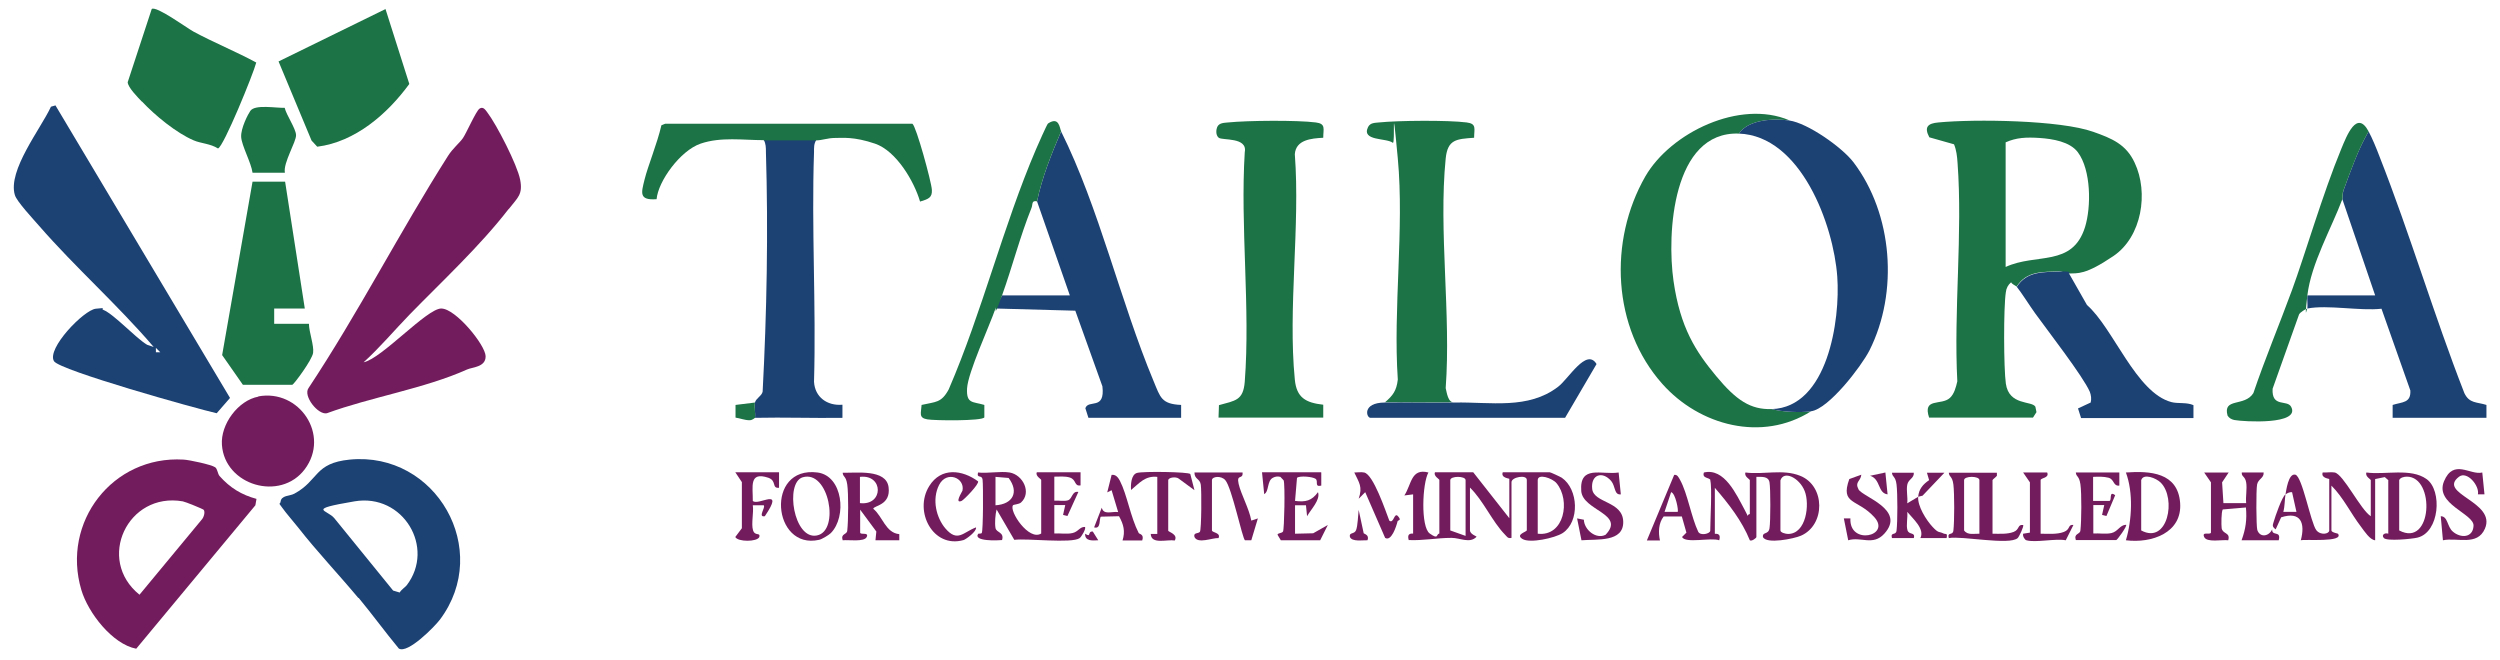 <?xml version="1.0" encoding="UTF-8"?>
<svg id="Layer_1" xmlns="http://www.w3.org/2000/svg" version="1.1" viewBox="0 0 1143.4 301.9">
  <!-- Generator: Adobe Illustrator 29.6.1, SVG Export Plug-In . SVG Version: 2.1.1 Build 9)  -->
  <defs>
    <style>
      .st0 {
        fill: #731c5d;
      }

      .st1 {
        fill: #1c4173;
      }

      .st2 {
        fill: #1c7346;
      }
    </style>
  </defs>
  <path class="st0" d="M232.7,95.5c-13.4,17.3-30.2,32.8-45.3,48.3-7,7.2-13.6,15.1-21.1,21.9,8.3-1.7,28.9-24.6,35.5-24.6s20.2,16.7,20.3,21.8-6.2,5-8.5,6.1c-19.4,8.7-43.9,12.6-64.1,20-4,.9-11-7.9-8.4-11.5,22.8-34.4,41.7-71.4,63.8-106.2,2.3-3.6,5.2-5.8,6.8-8.1s6-12.4,7.6-13.5,2.6.4,3.5,1.6c4.3,5.6,13.8,24.1,15.1,30.9s-1.1,8.1-5.2,13.4Z"/>
  <path class="st1" d="M25.3,48.1l79.9,133.9-6.1,7c-9.3-2.1-71.8-19.6-74.4-23.8-3.5-5.7,13.6-23.4,19.1-24s2.1,0,3.4.5c5.1,2.1,14.7,12.8,20.1,16l3,1c-16.5-19.3-35.8-36.3-52.5-55.5-2.5-2.9-10.2-11.1-11-14-3.4-11.2,11.9-30.4,16.5-40.4l2.1-.6ZM73.3,161.1l-2-2v2s2,0,2,0Z"/>
  <path class="st2" d="M946.3,125.1c-1.2,0-3-1-4.5-1-7.5.3-14.9-.3-19.5,7-.4-.5-2-1-2.5-2-1.4,1.2-2.2,2.7-2.4,4.5-1.1,6.8-1,35,0,41.9,1.5,10.1,11.8,7.7,13.5,10.5l.5,2.5-1.6,2.5h-47.5c-3.1-9.3,5.6-5.4,9.5-9,2-1.8,2.8-5,3.4-7.6-1.7-32.5,2.5-67.7.1-100-.2-2.9-.5-5.7-1.6-8.4l-11.3-3.2c-2.5-4.7-.7-6.4,4.2-6.8,16.6-1.6,55.7-1.1,70.8,4.3,8.5,3,15,5.7,18.9,14.1,6.5,13.7,3.3,33.9-9.7,42.7s-16.3,7.8-20.5,8ZM917.3,122.1c14-6.5,30.5.2,36.3-18.2,2.9-9.3,2.8-26.2-3.3-34.3-3.6-4.8-11.5-6.1-17.5-6.5s-10.6-.2-15.5,2v57Z"/>
  <path class="st2" d="M557.3,191.1l.2-5.8c7.5-2.1,11.1-2.1,11.8-10.7,2.6-33.8-2.1-70.9,0-105,1.4-7-10.3-5.3-11.9-6.6s-1.1-4-.7-4.9c.9-2,3.2-1.9,5-2.1,8.9-.9,31.5-1.1,40.1,0,4.7.6,3.4,2.9,3.4,7-5.5.3-12.5.9-13,7.5,2.5,33.1-3.2,70.6,0,103.1.8,8.3,5,10.6,13,11.5v5.9c0,0-47.9,0-47.9,0Z"/>
  <path class="st1" d="M163.9,273.5c-9-10.8-18.9-21.2-27.5-32.2-2.2-2.8-5.5-6.5-7.4-9.2s-1.1-1-.7-2.5c.3-3.2,4.1-2.6,6.3-3.8,11.3-6.1,9-14,25.4-15.6,39.4-3.8,65.2,41.2,41.2,73.2-2.5,3.3-14.8,15.8-18.8,13.2-6.3-7.6-12.1-15.6-18.4-23.2ZM186,267.7c13.2-17.2-1.6-42.2-23.9-38.4s-12.5,3.7-9.2,7.7l26.9,33.1,3,.9c.7-1.3,2.6-2.5,3.2-3.3Z"/>
  <path class="st2" d="M818.3,55.1c-7.1-1-18.6-.5-23,6-30.4-1.1-33,45.8-29.9,67.4s10.3,32.4,19.5,43.5,15.7,15.4,25.4,15.1c4.7,1.3,13.2,1.7,18,1-22.4,14.2-51,6.6-68-12.5-22.9-25.7-24.7-65.4-7.8-94.9,11.6-20.1,43.3-35.3,65.8-25.7Z"/>
  <path class="st0" d="M117.3,228.2l-.5,2.9-54.5,65.6c-10.9-2.1-22-16.4-25.1-26.9-9.2-31,14.3-61.5,46.7-59.6,2.5.1,12.8,2.3,14.5,3.5,1.1.8,1.1,2.9,2,4,4.8,5.4,10,8.6,17,10.5ZM93.2,233.2c-.3-.4-8.4-3.7-9.6-3.9-25.2-4.4-39.8,26.6-19.8,42.7l28.5-34.4c.9-1,1.6-3.3.9-4.4Z"/>
  <path class="st1" d="M1083.3,60.1c1.8,3.4,3.6,7.8,5,11.5,14,35.6,24.9,72.6,38.8,108.2,2.3,4.8,5.7,4,10.1,5.4v5.9c.1,0-42.9,0-42.9,0v-5.9c4.4-1.4,8.4-.8,8.1-6.6l-13.2-37.4c-9.8,1.1-24.7-1.9-33.9-.1.2-2-.2-4.1,0-6h31s-15-44-15-44c.3-.7,0-2.5.5-4,3.4-9.2,6.6-18.6,11.5-27Z"/>
  <path class="st1" d="M485.3,60.1c17.5,35.2,27,77.5,42.3,114.2,3.1,7.4,3.5,10.5,12.6,10.9v5.9c.1,0-42.4,0-42.4,0l-1.4-4.4c1.4-4.2,9.1,1.2,7.8-10l-12.4-34.6-36.5-1c.9-2.6,2.5-4.6,3-6h31s-15-43-15-43c2.3-11,6.6-21.7,11-32Z"/>
  <path class="st2" d="M633.3,184.1c3.8-3.2,5.4-5.4,6-10.5-2.2-32.5,3-69,0-101.1s-1-6.2-2.3-7.2c-2.9-2.3-14.5-.7-11.3-7.2,1-2,3.1-1.9,5-2.1,8.8-.9,31.5-1.1,40.1,0,4.7.6,3.4,2.9,3.4,7-8.1.6-12.1.7-13,9.5-3.3,33,2.5,71.4,0,105,.5,1.9,1,6.9,4,6.5-10.5.2-21.4,0-32,0Z"/>
  <path class="st1" d="M818.3,55.1c8.5,1.2,24.2,12.3,29.4,19.1,18,23.7,20.7,59.5,7.3,86.1-3.8,7.4-18.6,26.7-26.7,27.8-4.8.7-13.3.3-18-1,25.7-.8,31.4-40.9,30-60.5-1.7-23.9-16.7-64.5-45-65.5,4.4-6.5,15.9-7,23-6Z"/>
  <path class="st1" d="M373.3,64.1c-1.1,1.7-1,3.5-1,5.5-1.2,34.9,1,70.1,0,105,.4,7.1,6.1,11.1,13,10.5v6c-13.3.2-26.7-.3-40,0,.3-2.1-.4-5.1,0-7s3.2-3.1,3.5-5c1.9-35.9,2.6-73.3,1.5-109.6,0-1.9,0-3.8-1-5.5,8,0,16,0,24,0Z"/>
  <path class="st2" d="M141.3,148.1c0,3.7,2.4,10,1.9,13.3s-8.7,14.3-9.5,14.6h-22.6s-9.5-13.6-9.5-13.6l13.9-79.3h14.9s9,58,9,58h-14v7h16Z"/>
  <path class="st2" d="M176.3,4.1l10.9,34.3c-10,13.7-24.7,26.5-42.1,28.7l-2.6-2.8-15.1-36.2,49-24Z"/>
  <path class="st2" d="M64.9,46.5c-1.8-1.9-6.4-6.5-6.5-8.9l11-33.5c2.1-1.5,15.8,8.5,19,10.3,9.4,5.1,19.4,9.1,28.8,14.2-1.3,5.1-15,38.7-17.5,39.3-3.4-2.2-7.9-2.3-11.1-3.7-8-3.4-17.8-11.5-23.7-17.8Z"/>
  <path class="st1" d="M946.3,125.1l8.2,14.4c12.1,10.6,22.4,40.1,38.6,44.4,3,.8,7,0,10.1,1.4v5.9c.1,0-51.4,0-51.4,0l-1.4-4.4,5.8-2.7c.4-1.7.2-3.3-.4-4.9-3-7-19.6-28.4-25-35.9-2.4-3.3-6.4-9.7-8.4-12.1,4.6-7.2,12.1-6.7,19.5-7s3.3,1,4.5,1Z"/>
  <path class="st2" d="M349.3,64.1c-9.4,0-19.6-1.6-28.9,1.6s-19.4,17.2-20.1,25.4c-8.2.6-7-2.9-5.5-9s5.8-16.5,7.7-24.8l1.7-.7h113.1c1.7,1,8.7,26.6,8.9,30.2s-1.5,4.2-5.4,5.4c-2.7-9.3-10.9-23.2-20.6-26.5s-14.9-2.6-18.4-2.6c-3.2,0-5.9,1.1-8.5,1.1-8,0-16,0-24,0Z"/>
  <path class="st0" d="M118.1,181.3c18.8-3.5,33,17.7,21.3,33.3-11.2,14.9-36.6,7.4-37.9-11.1-.7-9.4,7.4-20.4,16.7-22.1Z"/>
  <path class="st2" d="M1083.3,60.1c-4.9,8.5-8.1,17.9-11.5,27-.6,1.5-.2,3.2-.5,4-5,13.3-14.3,29.5-16,44s.2,4,0,6c-.8.2-3.3,1.7-3.8,2.7l-12.1,34c-.5,8.8,6.7,4.8,8.5,8.3,4.3,8.3-21.6,6.8-26,6-1.3-.3-2.3-.8-3.1-2-2.3-8.4,7.8-3.9,11.8-10.3,5.4-15.9,11.9-31.4,17.7-47.2s14.1-44.2,22.5-64.5c2.5-6,7.1-18.1,12.5-8Z"/>
  <path class="st2" d="M485.3,60.1c-4.4,10.3-8.7,21-11,32-2.6-.6-1.9,1.4-2.5,2.9-5.3,13.2-8.8,27-13.5,40.1s-2.1,3.4-3,6c-2.9,8.3-12.6,29.3-13,36.5s2.6,6,7.9,7.6v5.7c-1,1.7-22.8,1.5-26.1.9-4.1-.7-2.8-2.9-2.6-6.6,6.4-1.5,9-.8,12.4-7.1,15.3-35.4,24.9-74.8,40-110,.7-1.6,4.9-11.2,5.4-11.6,5.1-3.4,5.3,2,6,3.5Z"/>
  <path class="st0" d="M646.3,226.1l-4,.5c3.3-5,3-12.6,11-10.5-2.8,4.9-3.6,24.9.6,27.9s2.8.3,4.4,0v-24.5c0-.4-2.8-1.8-2-3.5h17.5l16.5,21v-18c0-.2-4-.4-3-3h21.5c.4,0,4.7,2,5.5,2.5,7.6,5.2,8.3,20.1.4,25.3-3.6,2.3-15,4.8-18.4,2.7s2-3.2,2-4v-23c0-2.6-7-1.3-7,1v25.5c-1.7.4-2-.5-3-1.5-5.8-5.9-9.9-15.6-16-21.5v19.5c0,1.9,3.1,2.7,3,3-3,3.2-7.5.5-11.4.5-6.7,0-12.9,1.3-19.6,1-1.1-3.7,2-2.8,2-3v-18ZM670.3,245.1v-25.5c0-2-7-2-7,0v23l7,2.5ZM703.3,244.1c12.2,1.4,15.1-15.3,8.6-23.1-1.9-2.3-8.6-4.6-8.6-1.4v24.5Z"/>
  <path class="st0" d="M782.3,219.6c-.4-1.3-4-.7-3-3.5,9.4-2.2,14.8,10,18.6,17s-.3,2.5,2.4,2v-15.5c0-.4-2.7-1.7-2-3.5,8.3,1.1,17-1.7,25,1.5,11.6,4.6,11.6,22.5.4,27.4-3.2,1.4-15.9,4-17.4.6-.3-2.5,2.5-.9,3-4s.5-18.2,0-21-3.3-2.5-6-2.5v27.5c0,.5-2.2,2.1-3,1.5-3.6-8.9-9.7-16.7-16-24v21c0,.2,3.1-.7,2,3-3.7-1.4-15.5,1.6-17-1.5l2-2-2.1-7.4h-8.3c-2.4,3.1-2.5,7.3-1.7,11h-6s12.5-30,12.5-30c1.5-.3,2.1,1.3,2.7,2.3,3.4,6.1,5.1,17,8.3,23.7,1,2,5.5.9,5.5-.5,0-4.7.9-19.9,0-23ZM814.3,219.6v23c0,1,2.4,1.6,3.5,1.6,8.3,0,10-13.5,7.6-19.6s-9.6-9.6-11.1-4.9ZM767.3,234.1c.5-.5-1-8.6-3-9l-3,9h6Z"/>
  <path class="st0" d="M1045.3,226.1c.3-1.6,1.3-9.8,4.5-9s7,22,9.6,25.4c2,2.5,5.9,1.7,5.9.1v-23.5c0-.2-3.9-.4-3-3,1.8.1,3.8-.3,5.5,0,4,.8,11.8,17,16.5,20v-16.5c0-.4-2.7-1.7-2-3.5,8.4,1.2,20.2-2.2,27.5,3s6,24.4-4.2,26.8c-2.5.6-13.9,1.7-15.3.2s.6-2.6,2-2v-24.5l-1.6-1.4-4.4.9v28c-2.4-.2-4.9-4.1-6.4-6.1-4.7-6.1-8.1-13.4-13.6-18.9v20.5c0,.9,2.9,1.4,3,1.5,2.9,4.1-15.3,2.4-17,3,2.1-7.9,0-13.4-9-10.5l-2.5,5.5c-1.9-1.4-1.3-2-.8-3.8s3.7-11.2,5.3-12.2c-.4,2.4-.3,5.4-1,8h6s-2-9-2-9c-1.2-.1-2.1.4-3,1ZM1097.3,219.6v23c15.2,8.1,16.6-24.6,3.5-24.6-1.2,0-3.1.4-3.5,1.6Z"/>
  <path class="st1" d="M665.3,184.1c16.5-.3,33.6,3.3,47.3-7.2,4.8-3.6,13-18,17.6-10.4l-14.4,24.6h-89c-1.9,0-3.9-6.9,6.5-7s21.5.2,32,0Z"/>
  <path class="st0" d="M461.8,216.1c6.1,1.1,10.1,9.2,5.2,13.7-1,.9-3.4.9-3.7,1.3-1.9,2.6,7.3,16.5,12.9,12.9v-24.5c0-.4-2.8-1.8-2-3.5h20v6c-3,.5-1.8-2.6-4.9-3.6-2.3-.7-4.7-.4-7.1-.4v11c2-.2,4.5.4,6.3-.2,2-.7,1.8-4.4,4.7-3.8l-5,11-2-.5,1-4.5h-5s0,13,0,13c2.7-.2,5.6.4,8.3-.2s3.3-2.9,5.7-2.8c.7.7-1.6,4.5-2.4,5.1-3.6,2.6-24.2,0-29.9.8l-8.1-13.9c-.6,2.3-.9,6.3-.5,8.5s4.1,1.8,3,5.5c-1.8.2-13.4.7-10.9-2.9.5-.1,1.4,0,1.6-.3.7-1,.7-21.6.4-24.3s-2.8-.4-2.1-3.4c4.4.5,10.3-.7,14.5,0ZM455.3,231.1c7.9-.5,10.9-6,6-12.5l-6-.5v13Z"/>
  <path class="st2" d="M130.2,49.3c.8,3.4,5,9.3,5.2,12.4s-6,12.8-5.1,17.3h-14.8c-.6-4.6-5-12.4-5.2-16.4s3.2-10.5,4.2-11.9c2.2-3.1,11.9-1.2,15.8-1.4Z"/>
  <path class="st0" d="M913.3,216.1v1.5c-.4.6-2,1.7-2,2v24.5c3.1,0,6.7.3,9.6-.8s1.7-3.5,4.4-3.2c.5.5-1.9,5.5-2.5,6-3.8,3.4-25.4-1.1-31.5,0-.8-3,1.8-1,2.1-3.4.5-4.1.5-17.1,0-21.1s-1.9-3.2-2.1-5.4h22ZM905.3,244.1v-24.5c0-2-7-2-7,0v23c1.6,2.3,4.6,1.4,7,1.5Z"/>
  <path class="st0" d="M1019.3,216.1l-3,4.5.6,9.5h10.4c-.3-3,.5-6.6,0-9.5s-2.2-2.5-2-4.5h10c.2,2.6-2.5,2.9-3,5.5s-.4,19.3.1,20.8c1.2,3.6,5.3,3,6.8-.3-.2,3.4,4.2.3,3,5h-17c1.9-5.2,2.5-9.4,2-15l-10.6.9c-.7,1-.7,7.1-.5,8.6.5,2.8,4.1,1.8,3,5.5-2.6-.4-9.8,1.2-11-1.5s2.7-.8,3.1-2v-23s-3.1-4.5-3.1-4.5h11Z"/>
  <path class="st0" d="M411.3,244.2v2.9c0,0-10.9,0-10.9,0l.4-4-7.4-10v10.5c.2,1.2,4.1-.4,3,2s-8.4,1.2-11,1.5c-1-3.2,1.9-2.4,2.1-4.4.5-4.3.6-17,0-21.1s-1.9-3.2-2.1-5.4c6.1.2,19.9-1.8,21,6.6s-6.9,8.4-7,9.9c4.3,3.5,5.6,11,11.9,11.6ZM393.3,230.1c10.9,1.3,10.9-13.3,0-12v12Z"/>
  <path class="st0" d="M568.3,216.1c.3,3.5-2.9.4-1.8,5.2s4.8,11.3,5.8,16.8l3-1-3,10h-2.9c-1.2-.8-6-24.1-9-27.5-1.9-2.2-6.1-1.7-6.1,0v23c0,1,4.2,1,3,3.5-2.7-.2-9.5,2.8-11-.5-.6-2.2,1.8-1.4,2.5-2.4s.8-18.6.4-21.5-2.9-2.4-2.9-5.6h22Z"/>
  <path class="st0" d="M972.3,247.1c2.8-9.3,3.4-21.9,0-31,11.1-.8,23.7,0,24.8,13.8s-13,18.7-24.8,17.2ZM979.3,219.6v23c12.2,6.6,16.2-14.7,8.9-21.9-2-2-7.9-4.4-8.9-1.1Z"/>
  <path class="st0" d="M380,243.8c-.9.9-4.2,2.9-5.4,3.1-21.3,4.8-24.8-33.9-.7-30.8,11.6,1.5,13.5,20.2,6.1,27.7ZM367.1,218.3c-8.2,2.5-4.1,28.7,6.5,26.6,10.7-2,5.5-30.2-6.5-26.6Z"/>
  <path class="st0" d="M604.3,216.1v6c-3.3.8-1.2-2.1-2.6-3.1s-7.1-1.5-8.5-.5l-.9,10.6c4.8.6,7.6,0,10.5-4,1.2,3.5-3.2,7.8-5,11l-.5-5h-5s0,13,0,13l8.3-.2,6.7-3.8-3.5,7h-18l-1.5-2.5c0-.9,1.9-.6,2.5-1.5s1-21.5.3-23.4l-1.5-1.6c-1.2-.3-2.3-.2-3.4.4-2.8,1.4-1.7,6.3-4,7.5l-1-10h27Z"/>
  <path class="st0" d="M969.3,216.1v6c-2.9.3-2.2-2.8-4.9-3.6-2.3-.6-4.7-.5-7.1-.4v11s7.5,0,7.5,0c1.2-.3-.4-4.9,2.6-2.6l-4,9.5-2-.5,1-4.5h-5s0,13,0,13c2.7-.2,5.6.4,8.3-.2,3-.7,3.8-3.7,6.7-3.8.6.6-4.1,7-4.5,7h-18.5c-1-3.2,1.9-2.4,2.1-4.4.5-4.3.6-17,0-21.1s-1.9-3.2-2.1-5.4h20Z"/>
  <path class="st0" d="M1135.3,216.1l1,10h-3c.8-3.9-4.9-10.8-8.6-8.1-10.3,7.8,17.2,11.4,11.8,23.8-3.5,8.1-12.7,3.9-19.2,5.3l-1-11c3.3,0,2.9,4.8,5.5,7,3.5,3.1,9.2,3,9.5-2.6s-17.9-9.9-13.5-20.4,12-2.6,17.5-4Z"/>
  <path class="st0" d="M740.3,216.1l1,10c-3.1.4-2.4-3.7-4.4-6.1-4-4.7-9.4-3-8.7,3.6s14,5.5,14.2,15-11.9,7.9-19.1,8.5l-2-10,3.1.6c.1,4.5,5.5,9.1,9.9,6.9,9.3-9.6-10.4-11-11.1-20-.9-12.2,9.4-7.3,17.1-8.5Z"/>
  <path class="st0" d="M877.3,227.1c-.4,4.3,3.7,10.8,6.6,13.9s2.8,1.9,5,3c1,.5,1.9-.5,1.4,2.1h-12c2.1-4.2-3.3-8.7-6-12,.3,2.5-.6,6.1.1,8.4s3.7.7,2.9,3.6h-10c-.8-3,1.8-1,2.1-3.4.5-4.1.5-17.1,0-21.1s-1.9-3.2-2.1-5.4h10c.2,2.6-2.5,2.9-3,5.5s.3,5.8,0,8.5l5-3c.3-3.5,2.2-5.7,5-7.6l-1-3.4h8s-10,10.5-10,10.5l-2,.5Z"/>
  <path class="st0" d="M447.3,220.1c.8,1.1-6.4,8.5-7.5,9-3.4,1.4.2-4.1.4-4.7,1.2-5.9-7.3-9.3-10.7-2.6s-1.2,15.1,2.9,19.9c5.6,6.5,8.1,1.7,14-.5.4,1.9-4.7,5.5-5.7,5.8-14,4-22.9-13.2-15.7-24.7,5.4-8.7,15.1-7.5,22.4-2.1Z"/>
  <path class="st0" d="M529.3,218.1c-5.6-.6-8.2,2.9-12,6-.2-2.3,0-7,2.7-7.8s23.7-.5,24.4.5l1.9,7.4-7.2-5.3c-1.2-1-4.8-.6-4.8.8v23c0,.6,4.6,1.6,3,4.5-3.5-.6-10.8,2-11-3h3v-26Z"/>
  <path class="st0" d="M356.3,216.1v7c-3.5.3-.9-3.2-4.9-4.6-9-3-7,4.2-7.1,10.6,2.5,2.5,14.9-6.9,5.5,7-3.4.6.5-4.1-.5-5h-5c.5,3.2-.8,8.5.1,11.4s3.4.8,2.9,3.1c-1,2.3-9.9,2.3-11,0l3-4v-21.1c0,0-3-4.5-3-4.5h20Z"/>
  <path class="st0" d="M851.3,217.1c-.3,3.1-3.1,3.2-1.3,6.7s21.9,9.2,11.8,20.3c-5.2,5.7-10.7,1.2-16.5,3l-2-10h3c-.6,12.5,18.7,8.1,11-.5s-15.8-5.6-11.5-17.5l5.5-2Z"/>
  <path class="st0" d="M926.8,247.1c-.8-.2-1.8-1.9-1.5-3l3.1-.5v-23s-3.1-4.5-3.1-4.5h11c1.1,2.6-3,2.4-3,3.5v24.5c3.4,0,7.4.4,10.6-.8s1.7-3.5,4.4-3.2l-3.5,7c-4.8-.9-13.9,1.2-18,0Z"/>
  <path class="st0" d="M520.8,243.8c.3.5,2.6.5,1.6,3.4h-9c1.3-4.2.5-7.3-1.6-11.1l-8.3.2c-.9.8.2,5.9-3.1,4.9l3.5-9c.9,3.5,4.5,1.6,7.5,2l-3-10-2,1,2-8c1.9-.3,3,1.2,3.8,2.7,3.3,6.4,4.8,16.5,8.6,23.9Z"/>
  <path class="st0" d="M635.4,238.1c2.1,1.7,2.2-4.1,4-2s0,1.7-.2,2.3c-.6,2.5-2.9,9.4-5.7,7.6l-9.1-20.9-3,3c1.9-5.5.2-7.3-2-12,1.4,0,3.1-.3,4.5,0,4.2.8,9.8,17.6,11.5,22Z"/>
  <path class="st2" d="M345.3,184.1c-.4,1.9.3,4.9,0,7-.1,0-1.1,1.1-2.5,1.1-2.2,0-4.3-.9-6.4-1.2v-5.8s8.9-1.1,8.9-1.1Z"/>
  <path class="st0" d="M623.7,243.9c0,.2,2.8.7,1.7,3.2-2.2-.1-7,.8-8-1.5-.5-2.3,2-1.1,2.8-3.1s.9-6.8,1.2-9.3l2.3,10.7Z"/>
  <path class="st0" d="M862.3,216.1l1,10c-4.6-.6-3.1-7-8-8.5l7-1.5Z"/>
  <path class="st0" d="M502.3,247.1c-2.4.1-6.2.6-6-3,3,2,.9-1.2,3.5-1l2.5,4Z"/>
</svg>